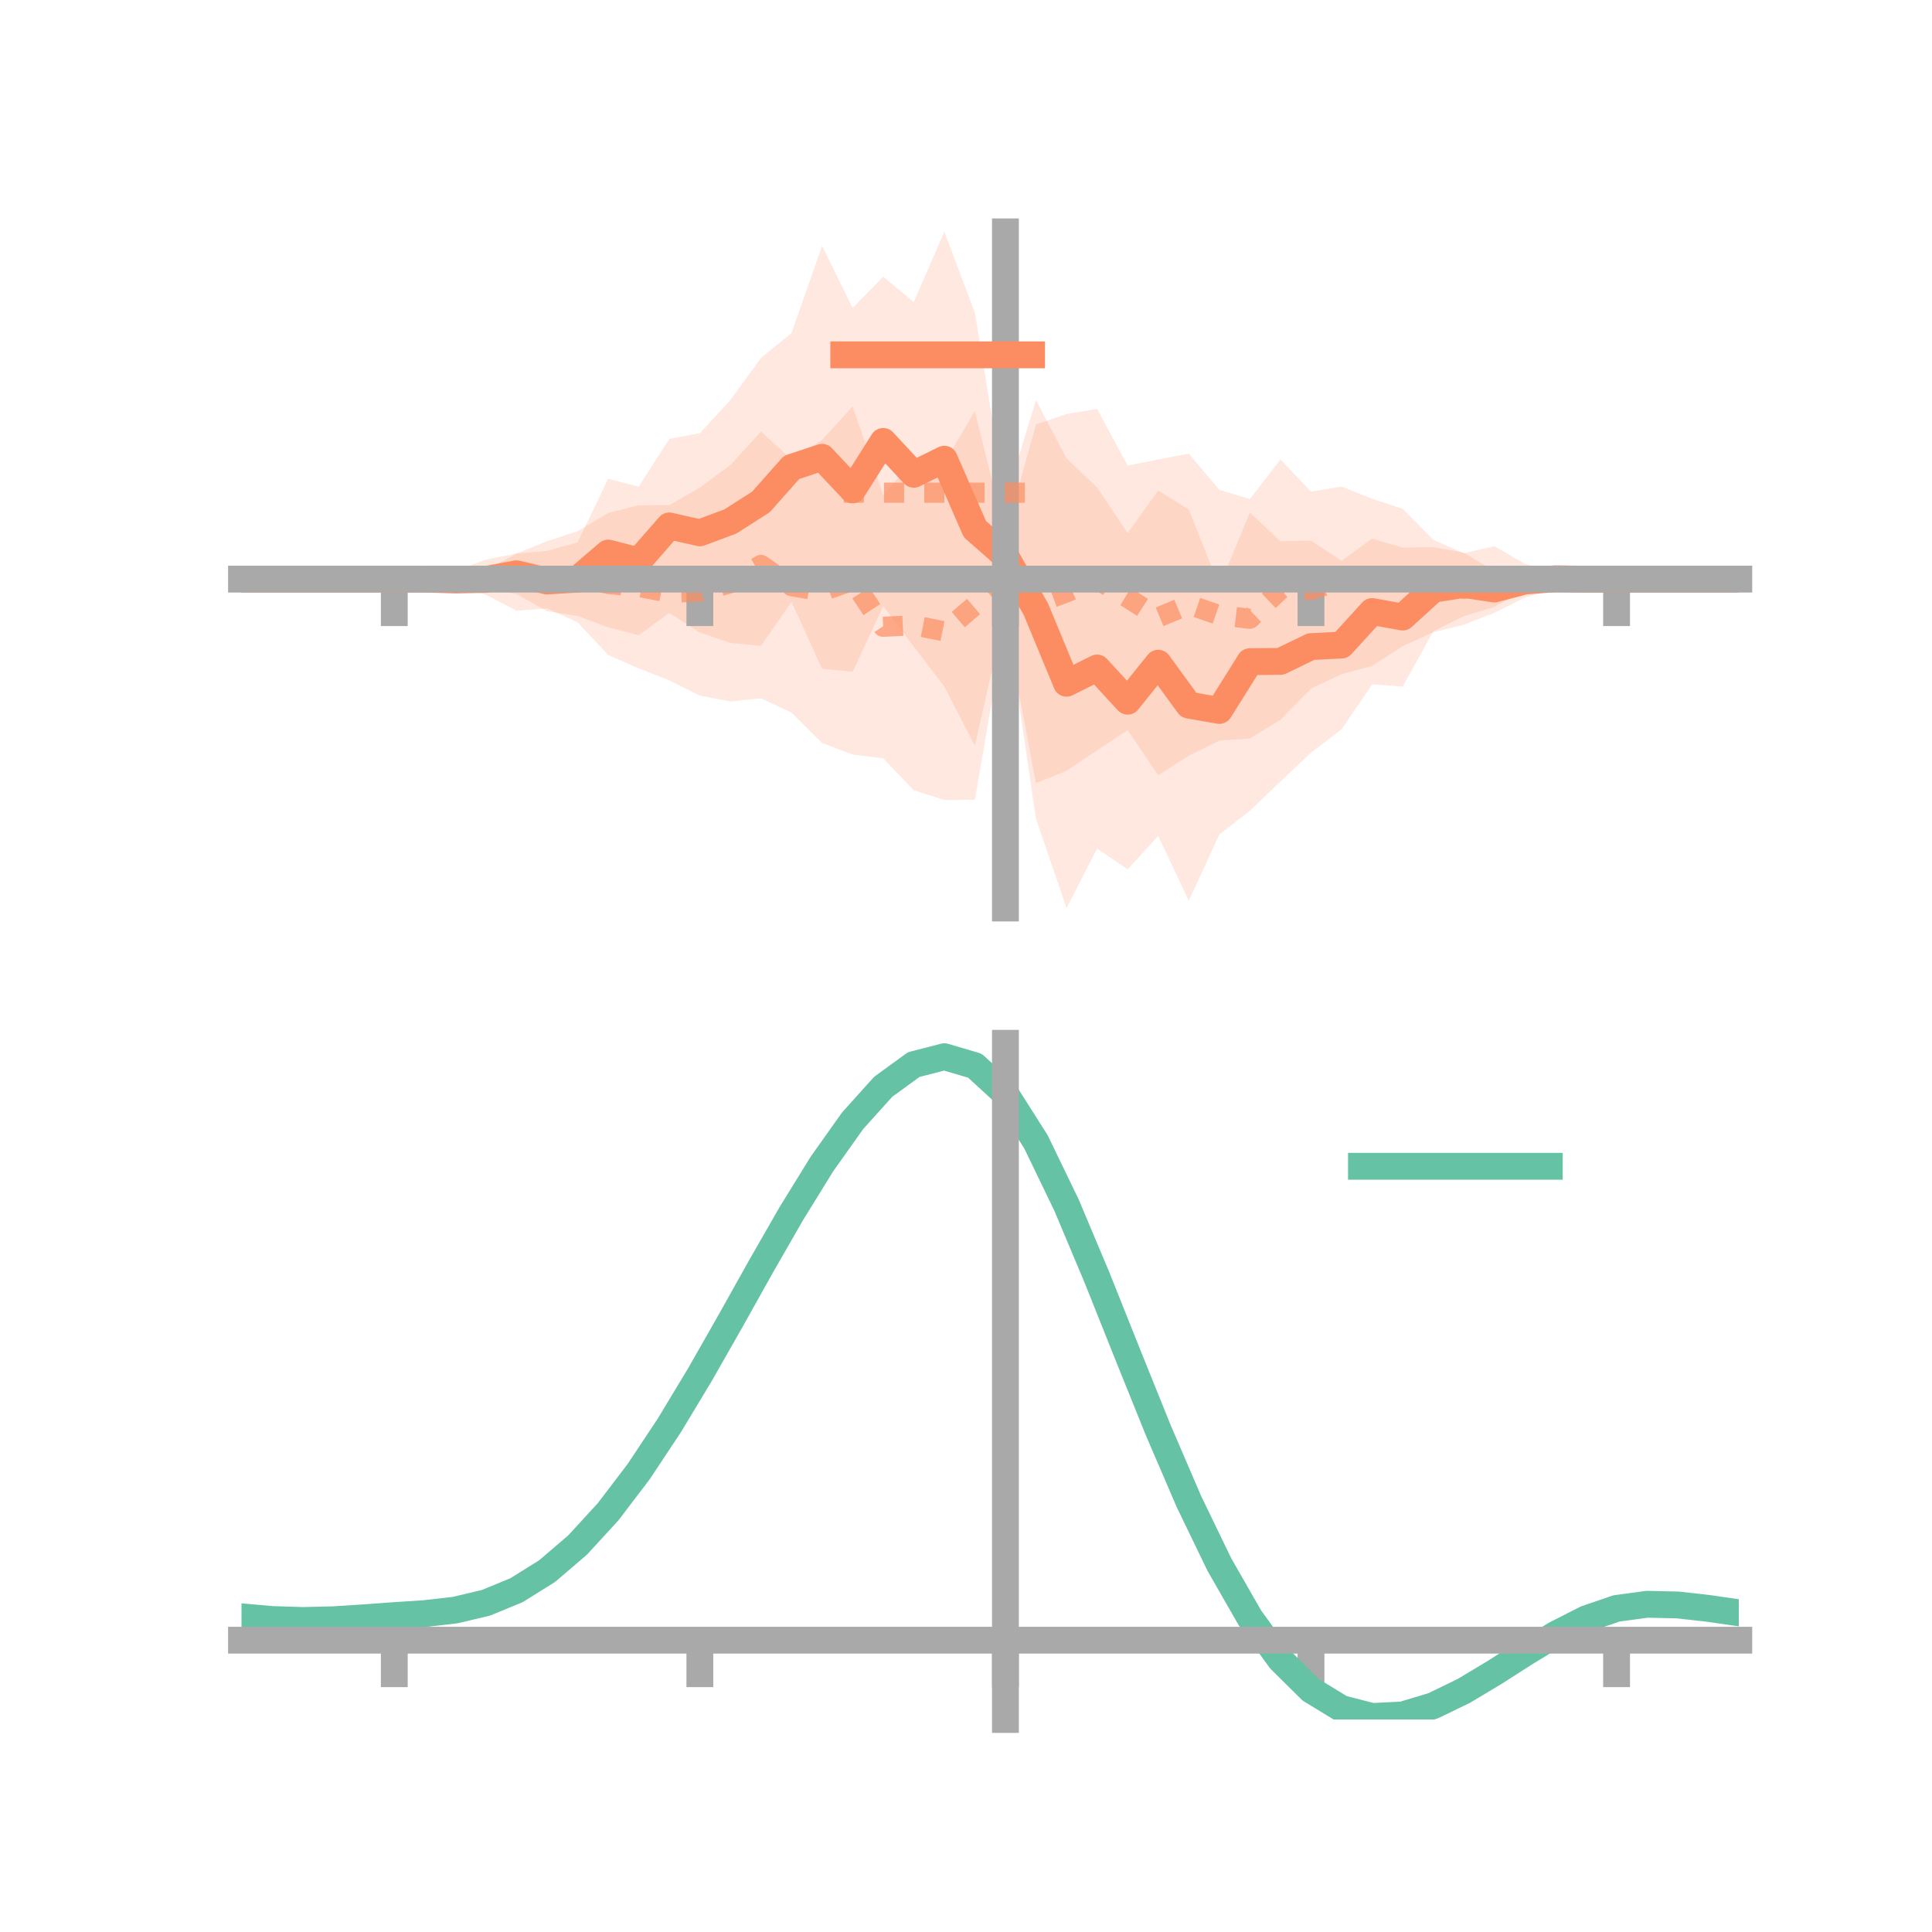 <?xml version="1.0" encoding="utf-8" standalone="no"?>
<!DOCTYPE svg PUBLIC "-//W3C//DTD SVG 1.1//EN"
  "http://www.w3.org/Graphics/SVG/1.1/DTD/svg11.dtd">
<!-- Created with matplotlib (https://matplotlib.org/) -->
<svg height="144pt" version="1.1" viewBox="0 0 144 144" width="144pt" xmlns="http://www.w3.org/2000/svg" xmlns:xlink="http://www.w3.org/1999/xlink">
 <defs>
  <style type="text/css">*{stroke-linecap:butt;stroke-linejoin:round;}</style>
 </defs>
 <g id="figure_1">
  <g id="patch_1">
   <path d="M 0 144 
L 144 144 
L 144 0 
L 0 0 
z
" style="fill:none;"/>
  </g>
  <g id="axes_1">
   <g id="patch_2">
    <path d="M 18 67.68 
L 129.6 67.68 
L 129.6 17.28 
L 18 17.28 
z
" style="fill:none;"/>
   </g>
   <g id="PolyCollection_1">
    <path clip-path="url(#p179e50ddbc)" d="M 18 43.163 
L 18 43.163 
L 20.278 43.163 
L 22.555 43.163 
L 24.833 43.163 
L 27.11 43.163 
L 29.388 43.163 
L 31.665 43.146 
L 33.943 42.828 
L 36.22 42.538 
L 38.498 41.256 
L 40.776 41.058 
L 43.053 40.421 
L 45.331 35.684 
L 47.608 36.267 
L 49.886 32.715 
L 52.163 32.286 
L 54.441 29.811 
L 56.718 26.68 
L 58.996 24.821 
L 61.273 18.322 
L 63.551 22.957 
L 65.829 20.624 
L 68.106 22.511 
L 70.384 17.28 
L 72.661 23.299 
L 74.939 37.303 
L 77.216 29.82 
L 79.494 34.17 
L 81.771 36.326 
L 84.049 39.734 
L 86.327 36.559 
L 88.604 37.977 
L 90.882 43.704 
L 93.159 38.205 
L 95.437 40.343 
L 97.714 40.294 
L 99.992 41.796 
L 102.269 40.15 
L 104.547 40.812 
L 106.824 40.778 
L 109.102 41.197 
L 111.38 42.568 
L 113.657 42.641 
L 115.935 42.582 
L 118.212 43.121 
L 120.49 43.163 
L 122.767 43.163 
L 125.045 43.163 
L 127.322 43.163 
L 129.6 43.163 
L 129.6 43.163 
L 129.6 43.163 
L 127.322 43.163 
L 125.045 43.163 
L 122.767 43.163 
L 120.49 43.163 
L 118.212 43.22 
L 115.935 43.693 
L 113.657 43.974 
L 111.38 45.234 
L 109.102 45.921 
L 106.824 47.06 
L 104.547 51.172 
L 102.269 51.011 
L 99.992 54.359 
L 97.714 56.097 
L 95.437 58.249 
L 93.159 60.429 
L 90.882 62.202 
L 88.604 67.136 
L 86.327 62.305 
L 84.049 64.793 
L 81.771 63.252 
L 79.494 67.68 
L 77.216 61.022 
L 74.939 45.571 
L 72.661 55.571 
L 70.384 51.172 
L 68.106 48.189 
L 65.829 45.178 
L 63.551 50.066 
L 61.273 49.848 
L 58.996 44.856 
L 56.718 48.141 
L 54.441 47.92 
L 52.163 47.148 
L 49.886 45.683 
L 47.608 47.35 
L 45.331 46.756 
L 43.053 45.913 
L 40.776 45.555 
L 38.498 44.275 
L 36.22 43.836 
L 33.943 43.635 
L 31.665 43.176 
L 29.388 43.163 
L 27.11 43.163 
L 24.833 43.163 
L 22.555 43.163 
L 20.278 43.163 
L 18 43.163 
z
" style="fill:#fc8d62;fill-opacity:0.2;"/>
   </g>
   <g id="PolyCollection_2">
    <path clip-path="url(#p179e50ddbc)" d="M 18 43.163 
L 18 43.163 
L 20.278 43.163 
L 22.555 43.163 
L 24.833 43.163 
L 27.11 43.163 
L 29.388 43.163 
L 31.665 43.01 
L 33.943 42.565 
L 36.22 41.705 
L 38.498 41.257 
L 40.776 40.334 
L 43.053 39.59 
L 45.331 38.234 
L 47.608 37.663 
L 49.886 37.653 
L 52.163 36.345 
L 54.441 34.655 
L 56.718 32.171 
L 58.996 34.249 
L 61.273 32.787 
L 63.551 30.297 
L 65.829 36.91 
L 68.106 34.303 
L 70.384 34.494 
L 72.661 30.643 
L 74.939 39.809 
L 77.216 31.643 
L 79.494 30.855 
L 81.771 30.481 
L 84.049 34.699 
L 86.327 34.246 
L 88.604 33.812 
L 90.882 36.511 
L 93.159 37.196 
L 95.437 34.245 
L 97.714 36.642 
L 99.992 36.267 
L 102.269 37.177 
L 104.547 37.926 
L 106.824 40.233 
L 109.102 41.236 
L 111.38 40.708 
L 113.657 42.03 
L 115.935 42.647 
L 118.212 43.014 
L 120.49 43.163 
L 122.767 43.163 
L 125.045 43.163 
L 127.322 43.163 
L 129.6 43.163 
L 129.6 43.163 
L 129.6 43.163 
L 127.322 43.163 
L 125.045 43.163 
L 122.767 43.163 
L 120.49 43.163 
L 118.212 43.363 
L 115.935 43.862 
L 113.657 44.54 
L 111.38 45.673 
L 109.102 46.565 
L 106.824 47.125 
L 104.547 48.163 
L 102.269 49.635 
L 99.992 50.247 
L 97.714 51.32 
L 95.437 53.649 
L 93.159 55.04 
L 90.882 55.198 
L 88.604 56.323 
L 86.327 57.789 
L 84.049 54.417 
L 81.771 55.925 
L 79.494 57.446 
L 77.216 58.372 
L 74.939 46.41 
L 72.661 59.611 
L 70.384 59.625 
L 68.106 58.9 
L 65.829 56.525 
L 63.551 56.239 
L 61.273 55.381 
L 58.996 53.119 
L 56.718 52.043 
L 54.441 52.282 
L 52.163 51.851 
L 49.886 50.709 
L 47.608 49.82 
L 45.331 48.822 
L 43.053 46.388 
L 40.776 45.346 
L 38.498 45.519 
L 36.22 44.328 
L 33.943 43.719 
L 31.665 43.28 
L 29.388 43.163 
L 27.11 43.163 
L 24.833 43.163 
L 22.555 43.163 
L 20.278 43.163 
L 18 43.163 
z
" style="fill:#fc8d62;fill-opacity:0.2;"/>
   </g>
   <g id="matplotlib.axis_1">
    <g id="xtick_1">
     <g id="line2d_1">
      <defs>
       <path d="M 0 0 
L 0 3.5 
" id="m4ded4aed1b" style="stroke:#a9a9a9;stroke-width:2;"/>
      </defs>
      <g>
       <use style="fill:#a9a9a9;stroke:#a9a9a9;stroke-width:2;" x="29.388" xlink:href="#m4ded4aed1b" y="43.163"/>
      </g>
     </g>
    </g>
    <g id="xtick_2">
     <g id="line2d_2">
      <g>
       <use style="fill:#a9a9a9;stroke:#a9a9a9;stroke-width:2;" x="52.163" xlink:href="#m4ded4aed1b" y="43.163"/>
      </g>
     </g>
    </g>
    <g id="xtick_3">
     <g id="line2d_3">
      <g>
       <use style="fill:#a9a9a9;stroke:#a9a9a9;stroke-width:2;" x="74.939" xlink:href="#m4ded4aed1b" y="43.163"/>
      </g>
     </g>
    </g>
    <g id="xtick_4">
     <g id="line2d_4">
      <g>
       <use style="fill:#a9a9a9;stroke:#a9a9a9;stroke-width:2;" x="97.714" xlink:href="#m4ded4aed1b" y="43.163"/>
      </g>
     </g>
    </g>
    <g id="xtick_5">
     <g id="line2d_5">
      <g>
       <use style="fill:#a9a9a9;stroke:#a9a9a9;stroke-width:2;" x="120.49" xlink:href="#m4ded4aed1b" y="43.163"/>
      </g>
     </g>
    </g>
   </g>
   <g id="matplotlib.axis_2"/>
   <g id="line2d_6">
    <path clip-path="url(#p179e50ddbc)" d="M 18 43.163 
L 20.278 43.163 
L 22.555 43.163 
L 24.833 43.163 
L 27.11 43.163 
L 29.388 43.163 
L 31.665 43.161 
L 33.943 43.231 
L 36.22 43.187 
L 38.498 42.766 
L 40.776 43.306 
L 43.053 43.167 
L 45.331 41.22 
L 47.608 41.808 
L 49.886 39.199 
L 52.163 39.717 
L 54.441 38.866 
L 56.718 37.41 
L 58.996 34.839 
L 61.273 34.085 
L 63.551 36.512 
L 65.829 32.901 
L 68.106 35.35 
L 70.384 34.226 
L 72.661 39.435 
L 74.939 41.437 
L 77.216 45.421 
L 79.494 50.925 
L 81.771 49.789 
L 84.049 52.263 
L 86.327 49.432 
L 88.604 52.556 
L 90.882 52.953 
L 93.159 49.317 
L 95.437 49.296 
L 97.714 48.195 
L 99.992 48.078 
L 102.269 45.58 
L 104.547 45.992 
L 106.824 43.919 
L 109.102 43.559 
L 111.38 43.901 
L 113.657 43.307 
L 115.935 43.138 
L 118.212 43.171 
L 120.49 43.163 
L 122.767 43.163 
L 125.045 43.163 
L 127.322 43.163 
L 129.6 43.163 
" style="fill:none;stroke:#fc8d62;stroke-linecap:square;stroke-width:2;"/>
   </g>
   <g id="line2d_7">
    <path clip-path="url(#p179e50ddbc)" d="M 18 43.163 
L 20.278 43.163 
L 22.555 43.163 
L 24.833 43.163 
L 27.11 43.163 
L 29.388 43.163 
L 31.665 43.145 
L 33.943 43.142 
L 36.22 43.017 
L 38.498 43.388 
L 40.776 42.84 
L 43.053 42.989 
L 45.331 43.528 
L 47.608 43.741 
L 49.886 44.181 
L 52.163 44.098 
L 54.441 43.469 
L 56.718 42.107 
L 58.996 43.684 
L 61.273 44.084 
L 63.551 43.268 
L 65.829 46.717 
L 68.106 46.602 
L 70.384 47.06 
L 72.661 45.127 
L 74.939 43.11 
L 77.216 45.007 
L 79.494 44.15 
L 81.771 43.203 
L 84.049 44.558 
L 86.327 46.017 
L 88.604 45.067 
L 90.882 45.854 
L 93.159 46.118 
L 95.437 43.947 
L 97.714 43.981 
L 99.992 43.257 
L 102.269 43.406 
L 104.547 43.045 
L 106.824 43.679 
L 109.102 43.901 
L 111.38 43.19 
L 113.657 43.285 
L 115.935 43.255 
L 118.212 43.188 
L 120.49 43.163 
L 122.767 43.163 
L 125.045 43.163 
L 127.322 43.163 
L 129.6 43.163 
" style="fill:none;stroke:#fc8d62;stroke-dasharray:1.5,1.5;stroke-dashoffset:0;stroke-opacity:0.7;stroke-width:1.5;"/>
   </g>
   <g id="patch_3">
    <path d="M 74.939 67.68 
L 74.939 17.28 
" style="fill:none;stroke:#a9a9a9;stroke-linecap:square;stroke-linejoin:miter;stroke-width:2;"/>
   </g>
   <g id="patch_4">
    <path d="M 129.6 67.68 
L 129.6 17.28 
" style="fill:none;"/>
   </g>
   <g id="patch_5">
    <path d="M 18 43.163 
L 129.6 43.163 
" style="fill:none;stroke:#a9a9a9;stroke-linecap:square;stroke-linejoin:miter;stroke-width:2;"/>
   </g>
   <g id="patch_6">
    <path d="M 18 17.28 
L 129.6 17.28 
" style="fill:none;"/>
   </g>
   <g id="legend_1">
    <g id="line2d_8">
     <path d="M 62.888 26.449 
L 76.888 26.449 
" style="fill:none;stroke:#fc8d62;stroke-linecap:square;stroke-width:2;"/>
    </g>
    <g id="line2d_9"/>
    <g id="text_1">
     <!--   -->
     <g transform="translate(82.488 28.899)scale(0.07 -0.07)">
      <defs>
       <path id="DejaVuSans-32"/>
      </defs>
      <use xlink:href="#DejaVuSans-32"/>
     </g>
    </g>
    <g id="line2d_10">
     <path d="M 62.888 36.724 
L 76.888 36.724 
" style="fill:none;stroke:#fc8d62;stroke-dasharray:1.5,1.5;stroke-dashoffset:0;stroke-opacity:0.7;stroke-width:1.5;"/>
    </g>
    <g id="line2d_11"/>
    <g id="text_2">
     <!--   -->
     <g transform="translate(82.488 39.174)scale(0.07 -0.07)">
      <use xlink:href="#DejaVuSans-32"/>
     </g>
    </g>
   </g>
  </g>
  <g id="axes_2">
   <g id="patch_7">
    <path d="M 18 128.16 
L 129.6 128.16 
L 129.6 77.76 
L 18 77.76 
z
" style="fill:none;"/>
   </g>
   <g id="PolyCollection_3">
    <path clip-path="url(#p96ab8f9d5b)" d="M 18 120.548 
L 18 120.466 
L 20.278 120.679 
L 22.555 120.754 
L 24.833 120.693 
L 27.11 120.54 
L 29.388 120.365 
L 31.665 120.212 
L 33.943 119.942 
L 36.22 119.394 
L 38.498 118.444 
L 40.776 116.998 
L 43.053 115.008 
L 45.331 112.464 
L 47.608 109.397 
L 49.886 105.876 
L 52.163 102.001 
L 54.441 97.902 
L 56.718 93.733 
L 58.996 89.67 
L 61.273 85.9 
L 63.551 82.623 
L 65.829 80.041 
L 68.106 78.355 
L 70.384 77.76 
L 72.661 78.441 
L 74.939 80.566 
L 77.216 84.212 
L 79.494 89.002 
L 81.771 94.5 
L 84.049 100.3 
L 86.327 106.043 
L 88.604 111.43 
L 90.882 116.228 
L 93.159 120.268 
L 95.437 123.445 
L 97.714 125.723 
L 99.992 127.122 
L 102.269 127.713 
L 104.547 127.605 
L 106.824 126.933 
L 109.102 125.847 
L 111.38 124.508 
L 113.657 123.078 
L 115.935 121.715 
L 118.212 120.571 
L 120.49 119.796 
L 122.767 119.491 
L 125.045 119.547 
L 127.322 119.812 
L 129.6 120.153 
L 129.6 120.262 
L 129.6 120.262 
L 127.322 119.946 
L 125.045 119.701 
L 122.767 119.655 
L 120.49 119.965 
L 118.212 120.75 
L 115.935 121.925 
L 113.657 123.337 
L 111.38 124.824 
L 109.102 126.214 
L 106.824 127.34 
L 104.547 128.038 
L 102.269 128.16 
L 99.992 127.58 
L 97.714 126.204 
L 95.437 123.98 
L 93.159 120.895 
L 90.882 116.989 
L 88.604 112.354 
L 86.327 107.147 
L 84.049 101.593 
L 81.771 95.978 
L 79.494 90.649 
L 77.216 86.004 
L 74.939 82.47 
L 72.661 80.416 
L 70.384 79.762 
L 68.106 80.339 
L 65.829 81.963 
L 63.551 84.443 
L 61.273 87.582 
L 58.996 91.186 
L 56.718 95.063 
L 54.441 99.033 
L 52.163 102.932 
L 49.886 106.614 
L 47.608 109.96 
L 45.331 112.876 
L 43.053 115.301 
L 40.776 117.209 
L 38.498 118.606 
L 36.22 119.532 
L 33.943 120.066 
L 31.665 120.326 
L 29.388 120.468 
L 27.11 120.626 
L 24.833 120.761 
L 22.555 120.809 
L 20.278 120.739 
L 18 120.548 
z
" style="fill:#66c2a5;fill-opacity:0.2;"/>
   </g>
   <g id="matplotlib.axis_3">
    <g id="xtick_6">
     <g id="line2d_12">
      <g>
       <use style="fill:#a9a9a9;stroke:#a9a9a9;stroke-width:2;" x="29.388" xlink:href="#m4ded4aed1b" y="122.25"/>
      </g>
     </g>
    </g>
    <g id="xtick_7">
     <g id="line2d_13">
      <g>
       <use style="fill:#a9a9a9;stroke:#a9a9a9;stroke-width:2;" x="52.163" xlink:href="#m4ded4aed1b" y="122.25"/>
      </g>
     </g>
    </g>
    <g id="xtick_8">
     <g id="line2d_14">
      <g>
       <use style="fill:#a9a9a9;stroke:#a9a9a9;stroke-width:2;" x="74.939" xlink:href="#m4ded4aed1b" y="122.25"/>
      </g>
     </g>
    </g>
    <g id="xtick_9">
     <g id="line2d_15">
      <g>
       <use style="fill:#a9a9a9;stroke:#a9a9a9;stroke-width:2;" x="97.714" xlink:href="#m4ded4aed1b" y="122.25"/>
      </g>
     </g>
    </g>
    <g id="xtick_10">
     <g id="line2d_16">
      <g>
       <use style="fill:#a9a9a9;stroke:#a9a9a9;stroke-width:2;" x="120.49" xlink:href="#m4ded4aed1b" y="122.25"/>
      </g>
     </g>
    </g>
   </g>
   <g id="matplotlib.axis_4"/>
   <g id="line2d_17">
    <path clip-path="url(#p96ab8f9d5b)" d="M 18 120.507 
L 20.278 120.709 
L 22.555 120.781 
L 24.833 120.727 
L 27.11 120.583 
L 29.388 120.417 
L 31.665 120.269 
L 33.943 120.004 
L 36.22 119.463 
L 38.498 118.525 
L 40.776 117.104 
L 43.053 115.155 
L 45.331 112.67 
L 47.608 109.678 
L 49.886 106.245 
L 52.163 102.467 
L 54.441 98.468 
L 56.718 94.398 
L 58.996 90.428 
L 61.273 86.741 
L 63.551 83.533 
L 65.829 81.002 
L 68.106 79.347 
L 70.384 78.761 
L 72.661 79.429 
L 74.939 81.518 
L 77.216 85.108 
L 79.494 89.826 
L 81.771 95.239 
L 84.049 100.946 
L 86.327 106.595 
L 88.604 111.892 
L 90.882 116.608 
L 93.159 120.581 
L 95.437 123.712 
L 97.714 125.964 
L 99.992 127.351 
L 102.269 127.936 
L 104.547 127.822 
L 106.824 127.137 
L 109.102 126.031 
L 111.38 124.666 
L 113.657 123.208 
L 115.935 121.82 
L 118.212 120.66 
L 120.49 119.881 
L 122.767 119.573 
L 125.045 119.624 
L 127.322 119.879 
L 129.6 120.208 
" style="fill:none;stroke:#66c2a5;stroke-linecap:square;stroke-width:2;"/>
   </g>
   <g id="patch_8">
    <path d="M 74.939 128.16 
L 74.939 77.76 
" style="fill:none;stroke:#a9a9a9;stroke-linecap:square;stroke-linejoin:miter;stroke-width:2;"/>
   </g>
   <g id="patch_9">
    <path d="M 129.6 128.16 
L 129.6 77.76 
" style="fill:none;"/>
   </g>
   <g id="patch_10">
    <path d="M 18 122.25 
L 129.6 122.25 
" style="fill:none;stroke:#a9a9a9;stroke-linecap:square;stroke-linejoin:miter;stroke-width:2;"/>
   </g>
   <g id="patch_11">
    <path d="M 18 77.76 
L 129.6 77.76 
" style="fill:none;"/>
   </g>
   <g id="legend_2">
    <g id="line2d_18">
     <path d="M 101.475 86.929 
L 115.475 86.929 
" style="fill:none;stroke:#66c2a5;stroke-linecap:square;stroke-width:2;"/>
    </g>
    <g id="line2d_19"/>
    <g id="text_3">
     <!--   -->
     <g transform="translate(121.075 89.379)scale(0.07 -0.07)">
      <use xlink:href="#DejaVuSans-32"/>
     </g>
    </g>
   </g>
  </g>
 </g>
 <defs>
  <clipPath id="p179e50ddbc">
   <rect height="50.4" width="111.6" x="18" y="17.28"/>
  </clipPath>
  <clipPath id="p96ab8f9d5b">
   <rect height="50.4" width="111.6" x="18" y="77.76"/>
  </clipPath>
 </defs>
</svg>
